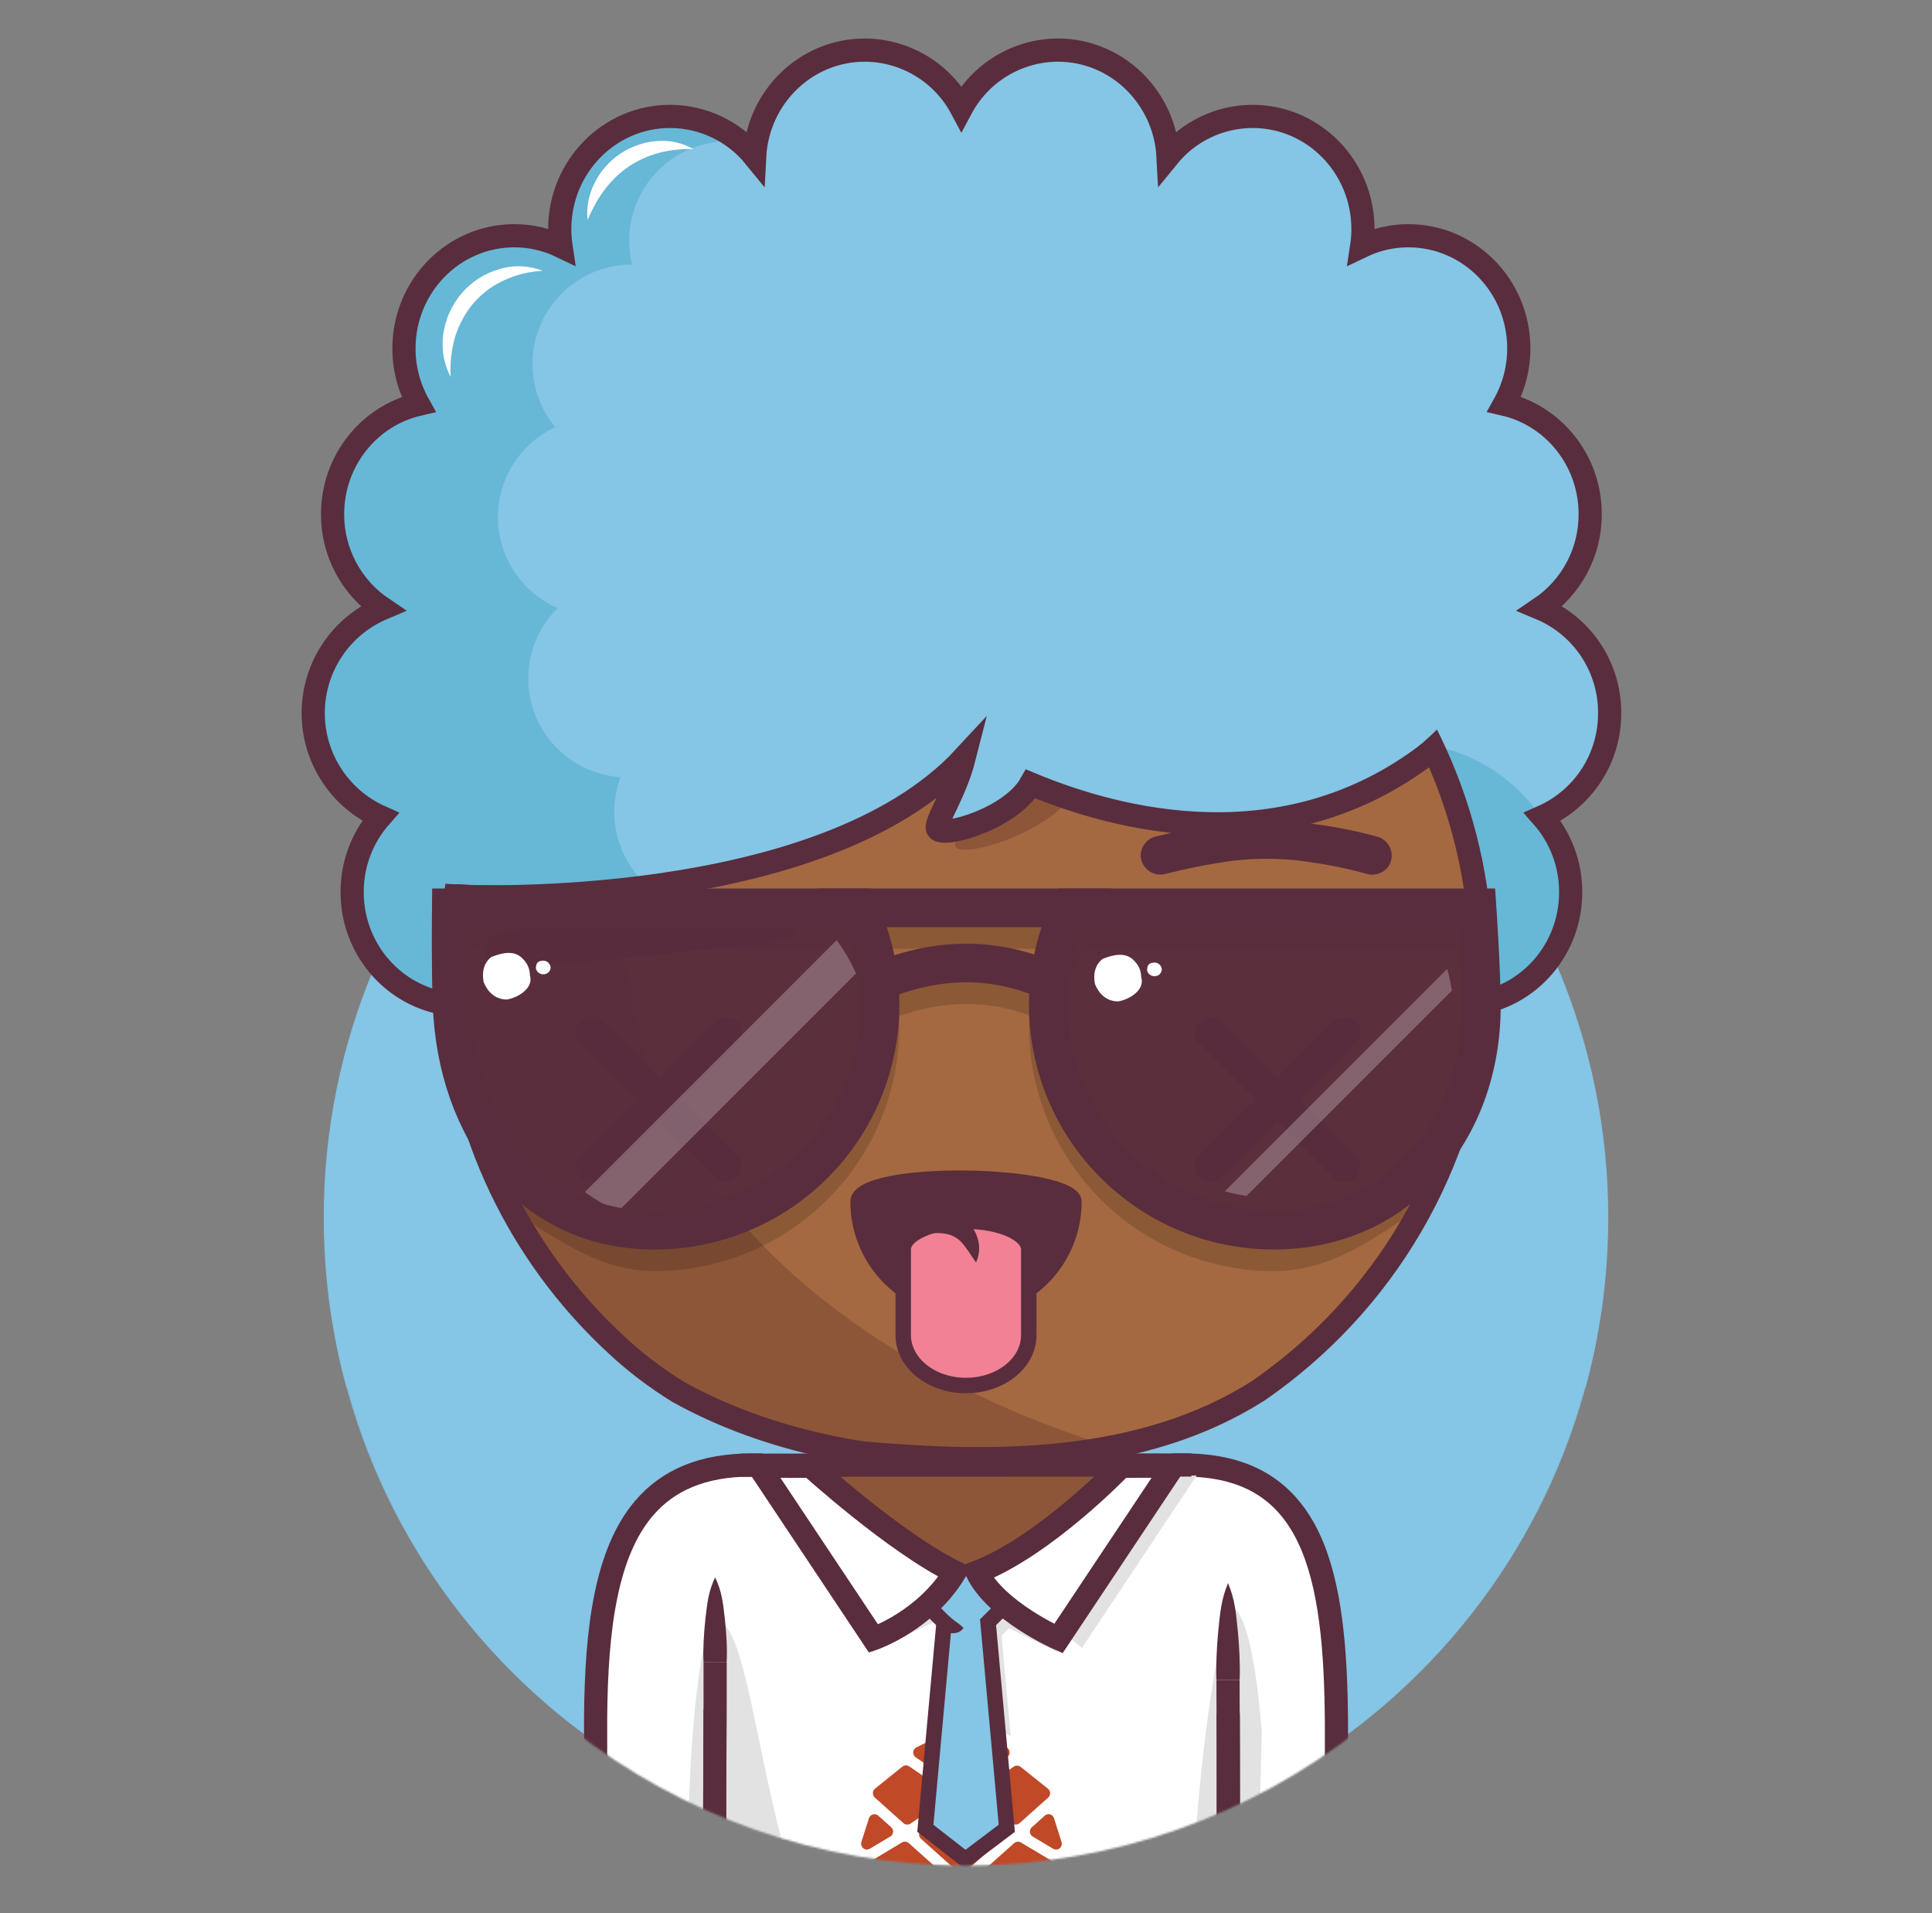 <svg width="1000" height="990" viewBox="0 0 1000 990" fill="none" xmlns="http://www.w3.org/2000/svg">
<rect x="0" y="0" width="1000" height="990" fill="#808080" stroke="none"/>
<mask id="mask0_22_516" style="mask-type:luminance" maskUnits="userSpaceOnUse" x="0" y="0" width="1000" height="966">
<path d="M1000 0H0V718.31H179.2C217.58 860.69 346.65 965.41 500 965.41C653.35 965.41 782.42 860.69 820.8 718.31H1000V0Z" fill="white"/>
</mask>
<g mask="url(#mask0_22_516)">
<path d="M500.001 962.602C683.603 962.602 832.443 813.763 832.443 630.16C832.443 446.558 683.603 297.718 500.001 297.718C316.398 297.718 167.559 446.558 167.559 630.16C167.559 813.763 316.398 962.602 500.001 962.602Z" fill="#85C5E5"/>
<path d="M833.149 369C833.21 357.432 829.83 346.106 823.44 336.463C817.049 326.819 807.936 319.293 797.259 314.84C805.239 309.459 811.77 302.194 816.274 293.687C820.777 285.181 823.115 275.695 823.079 266.07C823.079 238.3 804.079 215.07 778.609 209.19C783.544 200.358 786.129 190.407 786.119 180.29C786.119 148.1 760.549 122 728.999 122C720.623 121.994 712.352 123.87 704.799 127.49C705.25 124.538 705.474 121.556 705.469 118.57C705.469 86.36 679.899 60.24 648.349 60.24C639.964 60.252 631.687 62.129 624.118 65.737C616.549 69.346 609.878 74.593 604.589 81.1C602.979 50.36 578.059 25.93 547.589 25.93C537.318 25.964 527.248 28.777 518.447 34.071C509.646 39.365 502.442 46.943 497.599 56C492.753 46.944 485.547 39.367 476.744 34.073C467.942 28.779 457.871 25.965 447.599 25.93C417.099 25.93 392.179 50.36 390.599 81.1C385.307 74.594 378.635 69.347 371.064 65.739C363.494 62.131 355.215 60.253 346.829 60.24C315.299 60.24 289.719 86.35 289.719 118.57C289.716 121.556 289.936 124.538 290.379 127.49C282.836 123.87 274.576 121.994 266.209 122C234.669 122 209.089 148.12 209.089 180.33C209.073 190.448 211.659 200.4 216.599 209.23C191.149 215.11 172.139 238.34 172.139 266.11C172.111 275.735 174.456 285.219 178.967 293.722C183.477 302.225 190.014 309.485 197.999 314.86C187.455 319.326 178.443 326.772 172.069 336.285C165.696 345.798 162.236 356.965 162.117 368.415C161.997 379.865 165.221 391.102 171.394 400.746C177.567 410.391 186.421 418.024 196.869 422.71C187.409 433.494 182.216 447.365 182.269 461.71C182.269 490.22 202.319 513.96 228.809 519.04C217.299 529.35 774.169 529.97 762.989 519.59C791.189 516.02 812.989 491.48 812.989 461.72C813.034 447.374 807.838 433.506 798.379 422.72C808.774 418.121 817.6 410.589 823.777 401.046C829.953 391.504 833.21 380.367 833.149 369ZM270.809 513.54C269.879 513.02 268.919 512.54 267.959 512.13C268.929 511.56 270.809 513.54 270.809 513.54Z" fill="#85C5E5"/>
<path d="M469.999 505.43C462.758 512.042 453.765 516.426 444.096 518.058C434.427 519.69 424.493 518.5 415.483 514.63C406.473 510.76 398.77 504.375 393.296 496.24C387.822 488.105 384.81 478.564 384.619 468.76C375.479 471.688 365.698 471.982 356.398 469.609C347.098 467.236 338.655 462.292 332.034 455.343C325.414 448.394 320.884 439.721 318.965 430.317C317.045 420.913 317.812 411.158 321.179 402.17C311.343 401.511 301.907 398.025 294.005 392.131C286.102 386.238 280.07 378.187 276.634 368.948C273.197 359.708 272.501 349.673 274.631 340.048C276.761 330.423 281.625 321.617 288.639 314.69C279.561 310.759 271.813 304.287 266.328 296.055C260.842 287.822 257.853 278.18 257.72 268.288C257.587 258.396 260.315 248.677 265.577 240.3C270.839 231.922 278.41 225.245 287.379 221.07C281.164 213.552 277.216 204.42 275.996 194.742C274.776 185.064 276.334 175.239 280.488 166.413C284.642 157.587 291.221 150.125 299.456 144.897C307.692 139.67 317.244 136.893 326.999 136.89H327.159C325.288 129.302 325.167 121.388 326.805 113.746C328.443 106.104 331.797 98.935 336.614 92.78C341.431 86.625 347.584 81.646 354.608 78.219C361.632 74.793 369.344 73.008 377.159 73C379.05 73.002 380.939 73.106 382.819 73.31C372.725 64.861 359.983 60.227 346.819 60.22C315.279 60.22 289.709 86.33 289.709 118.55C289.706 121.536 289.926 124.518 290.369 127.47C282.828 123.858 274.571 121.989 266.209 122C234.669 122 209.089 148.12 209.089 180.33C209.073 190.448 211.659 200.4 216.599 209.23C191.149 215.11 172.139 238.34 172.139 266.11C172.111 275.735 174.456 285.219 178.967 293.722C183.477 302.225 190.014 309.485 197.999 314.86C187.455 319.326 178.443 326.772 172.069 336.285C165.696 345.798 162.236 356.965 162.117 368.415C161.997 379.865 165.221 391.102 171.394 400.746C177.567 410.391 186.421 418.024 196.869 422.71C187.409 433.494 182.216 447.365 182.269 461.71C182.269 490.22 202.319 513.96 228.809 519.04C223.199 524.04 352.619 526.79 485.469 527.04C478.498 521.326 473.161 513.871 469.999 505.43Z" fill="#67B7D6"/>
<path d="M741.199 386L706.199 464.16L745.669 522.77C757.909 521.86 764.279 520.77 762.979 519.6C791.179 516.03 812.979 491.49 812.979 461.73C812.972 458.48 812.705 455.237 812.179 452.03C792.179 391.39 741.199 386 741.199 386Z" fill="#67B7D6"/>
<path d="M833.149 369C833.21 357.432 829.83 346.106 823.44 336.463C817.049 326.819 807.936 319.293 797.259 314.84C805.239 309.459 811.77 302.194 816.274 293.687C820.777 285.181 823.115 275.695 823.079 266.07C823.079 238.3 804.079 215.07 778.609 209.19C783.544 200.358 786.129 190.407 786.119 180.29C786.119 148.1 760.549 122 728.999 122C720.623 121.994 712.352 123.87 704.799 127.49C705.25 124.538 705.474 121.556 705.469 118.57C705.469 86.36 679.899 60.24 648.349 60.24C639.964 60.252 631.687 62.129 624.118 65.737C616.549 69.346 609.878 74.593 604.589 81.1C602.979 50.36 578.059 25.93 547.589 25.93C537.318 25.964 527.248 28.777 518.447 34.071C509.646 39.365 502.442 46.943 497.599 56C492.753 46.944 485.547 39.367 476.744 34.073C467.942 28.779 457.871 25.965 447.599 25.93C417.099 25.93 392.179 50.36 390.599 81.1C385.307 74.594 378.635 69.347 371.064 65.739C363.494 62.131 355.215 60.253 346.829 60.24C315.299 60.24 289.719 86.35 289.719 118.57C289.716 121.556 289.936 124.538 290.379 127.49C282.836 123.87 274.576 121.994 266.209 122C234.669 122 209.089 148.12 209.089 180.33C209.073 190.448 211.659 200.4 216.599 209.23C191.149 215.11 172.139 238.34 172.139 266.11C172.111 275.735 174.456 285.219 178.967 293.722C183.477 302.225 190.014 309.485 197.999 314.86C187.455 319.326 178.443 326.772 172.069 336.285C165.696 345.798 162.236 356.965 162.117 368.415C161.997 379.865 165.221 391.102 171.394 400.746C177.567 410.391 186.421 418.024 196.869 422.71C187.409 433.494 182.216 447.365 182.269 461.71C182.269 490.22 202.319 513.96 228.809 519.04C217.299 529.35 774.169 529.97 762.989 519.59C791.189 516.02 812.989 491.48 812.989 461.72C813.034 447.374 807.838 433.506 798.379 422.72C808.774 418.121 817.6 410.589 823.777 401.046C829.953 391.504 833.21 380.367 833.149 369Z" stroke="#592D3D" stroke-width="12" stroke-miterlimit="10"/>
<path d="M610 758.72C700.76 758.72 682 872.96 682.87 1000H610V758.72Z" fill="#A56941"/>
<path d="M632.74 831.87L610 870L621.38 1000H653.14C653.91 819.73 632.74 831.87 632.74 831.87Z" fill="#8D5638"/>
<path d="M233.25 500C233.25 352.68 352.68 233.25 500 233.25C647.32 233.25 766.75 352.68 766.75 500C766.788 539.694 757.949 578.895 740.88 614.731C723.811 650.568 698.945 682.135 668.1 707.12C662.627 711.573 656.98 715.803 651.16 719.81C591 758 515 758 446.39 751.89C439.73 750.89 433.09 749.63 426.5 748.18C400.17 742.38 374.68 733.43 351.13 720.38C345.31 716.793 339.667 712.92 334.2 708.76C328.706 704.576 323.432 700.11 318.4 695.38C313.64 690.96 309.044 686.367 304.61 681.6C258.667 632.299 233.161 567.39 233.25 500Z" fill="#A56941"/>
<path d="M269.608 634.48C270.308 635.68 270.998 636.88 271.718 638.06C272.148 638.78 272.598 639.48 273.048 640.2C273.708 641.27 274.368 642.34 275.048 643.39C275.528 644.15 276.048 644.89 276.508 645.63C277.168 646.63 277.828 647.63 278.508 648.63C279.018 649.39 279.508 650.15 280.068 650.91C280.728 651.91 281.388 652.83 282.068 653.79C282.608 654.56 283.168 655.32 283.718 656.09C284.268 656.86 285.058 657.94 285.718 658.86C286.378 659.78 286.868 660.39 287.448 661.15C288.028 661.91 288.818 662.95 289.518 663.85C290.218 664.75 290.708 665.36 291.308 666.11C291.908 666.86 292.718 667.87 293.428 668.74C294.138 669.61 294.658 670.23 295.278 670.97C295.898 671.71 296.718 672.69 297.448 673.54C298.178 674.39 298.718 675.01 299.358 675.74L301.578 678.24C302.228 678.97 302.888 679.68 303.578 680.4C304.438 681.34 305.308 682.27 306.178 683.19L307.388 684.47C308.678 685.81 309.978 687.15 311.298 688.47L311.558 688.74C312.848 690.02 314.158 691.29 315.468 692.55L317.048 694.05C317.998 694.94 318.948 695.83 319.908 696.71L321.068 697.77C322.068 698.71 323.158 699.63 324.208 700.55C327.474 703.397 330.808 706.127 334.208 708.74C339.668 712.9 345.311 716.773 351.138 720.36C374.688 733.36 400.138 742.36 426.508 748.16C433.098 749.61 439.738 750.86 446.398 751.87C488.498 755.62 533.398 757.05 575.678 748.79C508.448 729 185.588 612.74 388.798 257.48C386.078 258.73 383.398 260.02 380.738 261.36L380.148 261.65C378.928 262.26 377.708 262.89 376.498 263.53L375.498 264.06C371.738 266.06 368.018 268.13 364.368 270.29L363.468 270.82C362.308 271.51 361.158 272.21 360.008 272.92L359.138 273.46C355.564 275.693 352.048 278.003 348.588 280.39L347.508 281.14C346.418 281.9 345.348 282.66 344.278 283.43L343.618 283.9C341.438 285.493 339.284 287.107 337.158 288.74L336.538 289.22C335.538 290 334.538 290.8 333.538 291.61L332.368 292.55C331.368 293.36 330.368 294.17 329.368 295C327.258 296.75 325.178 298.55 323.128 300.37L321.988 301.37L319.298 303.82L317.998 305C315.144 307.667 312.354 310.39 309.628 313.17L308.248 314.58C307.458 315.4 306.668 316.22 305.888 317.05C305.428 317.54 304.968 318.05 304.518 318.53C303.144 319.997 301.791 321.483 300.458 322.99C300.008 323.5 299.548 323.99 299.098 324.53C298.388 325.34 297.688 326.16 296.988 326.98L295.478 328.77C294.798 329.58 294.118 330.39 293.478 331.21C292.938 331.87 292.398 332.54 291.868 333.21C290.798 334.54 289.748 335.87 288.708 337.21C288.168 337.91 287.628 338.61 287.098 339.32C286.568 340.03 285.898 340.91 285.308 341.72C284.718 342.53 284.238 343.17 283.718 343.9C283.198 344.63 282.588 345.45 282.038 346.23C281.091 347.563 280.158 348.913 279.238 350.28C278.738 351.01 278.238 351.76 277.748 352.5C277.258 353.24 276.648 354.16 276.108 355L274.618 357.31L272.938 360.02C272.508 360.71 272.078 361.4 271.658 362.09C270.768 363.55 269.908 365.02 269.048 366.49L267.828 368.65C267.288 369.6 266.748 370.56 266.218 371.52C265.818 372.25 265.418 372.98 265.028 373.71C264.388 374.9 263.758 376.1 263.128 377.3L261.928 379.64C261.288 380.92 260.648 382.19 260.018 383.48C259.688 384.17 259.348 384.87 259.018 385.57C258.498 386.66 258.018 387.76 257.488 388.86C257.178 389.52 256.878 390.18 256.578 390.86C255.838 392.507 255.114 394.173 254.408 395.86C254.188 396.38 253.978 396.91 253.758 397.43C253.228 398.7 252.708 399.97 252.198 401.25C251.928 401.92 251.668 402.59 251.408 403.25C250.908 404.51 250.408 405.78 249.958 407.05C249.748 407.6 249.538 408.15 249.338 408.7C248.711 410.453 248.094 412.207 247.488 413.96L246.928 415.66C246.488 416.993 246.058 418.327 245.638 419.66L245.038 421.57C244.568 423.11 244.108 424.65 243.668 426.2C243.568 426.53 243.468 426.86 243.378 427.2C242.858 429.04 242.358 430.887 241.878 432.74C241.718 433.33 241.578 433.93 241.428 434.52C241.078 435.91 240.738 437.3 240.428 438.7L240.008 440.45C239.578 442.35 239.158 444.25 238.768 446.16L238.618 446.93C238.278 448.63 237.944 450.33 237.618 452.03C237.508 452.64 237.408 453.24 237.298 453.85C237.038 455.34 236.788 456.85 236.558 458.35C236.478 458.86 236.388 459.35 236.318 459.87C236.018 461.82 235.748 463.78 235.488 465.75L235.338 467.05C235.138 468.64 234.958 470.24 234.788 471.84C234.728 472.44 234.658 473.04 234.598 473.65C234.438 475.33 234.288 477.02 234.148 478.71C234.148 479.06 234.088 479.4 234.068 479.71C233.921 481.71 233.791 483.727 233.678 485.76C233.678 486.29 233.678 486.83 233.608 487.36C233.541 488.933 233.481 490.503 233.428 492.07C233.428 492.66 233.428 493.25 233.428 493.84C233.428 495.89 233.348 497.95 233.348 500.01C233.348 500.01 233.348 500.08 233.348 500.11C233.348 502.33 233.348 504.53 233.428 506.73C233.428 507.49 233.488 508.25 233.508 509.01C233.558 510.48 233.608 511.95 233.678 513.42C233.678 514.31 233.788 515.19 233.838 516.08C233.918 517.41 233.988 518.74 234.088 520.08C234.158 521.08 234.248 521.97 234.328 522.91C234.438 524.17 234.538 525.43 234.668 526.68C234.758 527.68 234.878 528.62 234.978 529.59C235.118 530.8 235.248 532.02 235.398 533.23C235.518 534.23 235.658 535.23 235.788 536.18C235.948 537.36 236.108 538.55 236.288 539.73C236.438 540.73 236.598 541.73 236.758 542.73C236.938 543.89 237.128 545.06 237.328 546.22C237.508 547.22 237.688 548.22 237.878 549.22C238.088 550.37 238.308 551.52 238.528 552.66C238.748 553.8 238.938 554.66 239.148 555.66C239.388 556.8 239.628 557.93 239.888 559.06C240.148 560.19 240.328 561.06 240.568 561.99C240.828 563.12 241.108 564.24 241.388 565.35C241.668 566.46 241.878 567.3 242.128 568.26C242.428 569.38 242.728 570.49 243.038 571.6C243.298 572.6 243.568 573.52 243.848 574.47C244.168 575.58 244.498 576.68 244.848 577.78C245.198 578.88 245.428 579.67 245.728 580.62C246.028 581.57 246.428 582.81 246.788 583.9C247.148 584.99 247.408 585.77 247.728 586.7C248.108 587.79 248.488 588.88 248.878 589.97C249.208 590.88 249.528 591.8 249.878 592.71L251.118 595.98C251.468 596.87 251.808 597.77 252.118 598.66C252.558 599.75 253.008 600.85 253.458 601.94C253.818 602.8 254.168 603.67 254.538 604.53C255.008 605.65 255.538 606.75 255.988 607.86C256.358 608.68 256.718 609.51 257.088 610.33C257.608 611.49 258.158 612.63 258.688 613.77L259.768 616.07C260.378 617.33 261.008 618.57 261.638 619.82C261.958 620.45 262.258 621.09 262.588 621.72C264.508 625.46 266.508 629.15 268.588 632.79C268.878 633.26 269.248 633.87 269.608 634.48Z" fill="#8D5638"/>
<path d="M233.25 500C233.25 352.68 352.68 233.25 500 233.25C647.32 233.25 766.75 352.68 766.75 500C766.788 539.694 757.949 578.895 740.88 614.731C723.811 650.568 698.945 682.135 668.1 707.12C662.627 711.573 656.98 715.803 651.16 719.81C591 758 515 758 446.39 751.89C439.73 750.89 433.09 749.63 426.5 748.18C400.17 742.38 374.68 733.43 351.13 720.38C345.31 716.793 339.667 712.92 334.2 708.76C328.706 704.576 323.432 700.11 318.4 695.38C313.64 690.96 309.044 686.367 304.61 681.6C258.667 632.299 233.161 567.39 233.25 500Z" stroke="#592D3D" stroke-width="12" stroke-miterlimit="10"/>
<path d="M386.118 758.72C295.348 758.72 314.118 872.96 313.248 1000H386.118V758.72Z" fill="#A56941"/>
<path d="M367.228 831.87L389.998 870L378.608 1000H346.878C346.068 819.73 367.228 831.87 367.228 831.87Z" fill="#8D5638"/>
<path d="M619.468 1070H380.528C377.007 1070 373.632 1068.6 371.144 1066.11C368.656 1063.62 367.258 1060.24 367.258 1056.72V772C367.258 768.48 368.656 765.104 371.144 762.613C373.632 760.123 377.007 758.723 380.528 758.72H613.758C626.848 758.72 632.758 766.38 632.758 778.6V1056.68C632.763 1058.43 632.423 1060.16 631.757 1061.78C631.092 1063.39 630.114 1064.86 628.879 1066.1C627.644 1067.34 626.177 1068.32 624.562 1068.99C622.947 1069.66 621.216 1070 619.468 1070Z" fill="#A56941"/>
<path d="M629.048 766.62C628.051 765.394 627.208 764.051 626.538 762.62C624.137 760.739 621.28 759.527 618.258 759.11C616.769 758.88 615.264 758.766 613.758 758.77H380.528C377.016 758.773 373.648 760.166 371.162 762.646C368.675 765.125 367.271 768.488 367.258 772C396.258 782.42 450.548 788.24 499.998 788.24C563.058 788.24 604.378 778.89 629.048 766.62Z" fill="#8D5638"/>
<path d="M610 758.72C700.76 758.72 682 872.96 682.87 1000H632.74" stroke="#592D3D" stroke-width="12" stroke-miterlimit="10" stroke-linecap="square"/>
<path d="M386.118 758.72C295.348 758.72 314.118 872.96 313.248 1000H363.318" stroke="#592D3D" stroke-width="12" stroke-miterlimit="10" stroke-linecap="square"/>
<path d="M380.527 758.82L613.757 758.72" stroke="#592D3D" stroke-width="12" stroke-miterlimit="10"/>
<path d="M380.528 1070H497.148C387.998 1070 396.238 838.82 367.258 838.82V1056.68C367.253 1058.43 367.592 1060.16 368.256 1061.77C368.921 1063.39 369.897 1064.86 371.13 1066.09C372.362 1067.33 373.827 1068.31 375.44 1068.98C377.052 1069.65 378.781 1070 380.528 1070Z" fill="#8D5638"/>
<path d="M361.259 860.85C361.069 857.18 361.149 853.51 361.309 849.85C361.469 846.19 361.779 842.5 362.169 838.85C362.369 837.01 362.569 835.18 362.819 833.34C363.069 831.5 363.309 829.67 363.669 827.83C364.378 824.022 365.585 820.324 367.259 816.83C368.933 820.324 370.14 824.022 370.849 827.83C371.209 829.67 371.469 831.5 371.699 833.34C371.929 835.18 372.149 837.01 372.349 838.85C372.729 842.52 373.029 846.19 373.199 849.85C373.369 853.51 373.449 857.19 373.259 860.85H361.259Z" fill="#592D3D"/>
<path d="M632.738 870V878C632.998 912 632.998 947 632.738 980.75C632.738 983.62 632.738 986.47 632.738 989.28V1056.69C632.742 1058.44 632.402 1060.17 631.737 1061.78C631.072 1063.39 630.095 1064.86 628.862 1066.1C627.63 1067.33 626.166 1068.31 624.554 1068.98C622.942 1069.65 621.213 1070 619.468 1070H380.528C377.007 1070 373.632 1068.6 371.144 1066.11C368.656 1063.62 367.258 1060.24 367.258 1056.72V998.52C367.258 996.01 367.258 993.45 367.258 990.87C367.008 956 367.008 921 367.258 885.57V860.85" stroke="#592D3D" stroke-width="12" stroke-miterlimit="10"/>
<path d="M626.74 870C626.55 865.83 626.64 861.65 626.8 857.47C626.96 853.29 627.27 849.12 627.65 844.94C627.85 842.85 628.06 840.76 628.3 838.67C628.54 836.58 628.79 834.5 629.15 832.41C629.847 828.106 631.052 823.9 632.74 819.88C634.428 823.9 635.633 828.106 636.33 832.41C636.69 834.5 636.95 836.59 637.18 838.67C637.41 840.75 637.63 842.85 637.83 844.94C638.21 849.12 638.52 853.29 638.68 857.47C638.84 861.65 638.93 865.83 638.74 870H626.74Z" fill="#592D3D"/>
<path d="M570.68 842.45C570.9 833 582.9 829 588.9 835C589.875 835.995 590.644 837.173 591.164 838.466C591.684 839.759 591.944 841.141 591.93 842.535C591.915 843.928 591.627 845.305 591.08 846.587C590.534 847.868 589.74 849.03 588.745 850.005C587.749 850.98 586.572 851.75 585.279 852.269C583.986 852.789 582.603 853.05 581.21 853.035C579.817 853.021 578.44 852.732 577.158 852.186C575.876 851.639 574.715 850.845 573.74 849.85C572.766 848.88 571.994 847.727 571.469 846.456C570.944 845.186 570.675 843.825 570.68 842.45Z" fill="#592D3D"/>
<path d="M408.109 842.15C407.899 834 416.899 830 422.899 833C430.899 836 430.899 847 422.899 852C418.899 854 414.899 852 411.149 849.52C410.182 848.552 409.416 847.403 408.894 846.138C408.372 844.874 408.106 843.518 408.109 842.15Z" fill="#592D3D"/>
<path d="M500 831.77C500.715 833.655 501.218 835.614 501.5 837.61C501.797 839.543 501.961 841.494 501.99 843.45L502.29 855.14C502.38 859.03 502.5 862.93 502.54 866.83L502.71 878.5C502.94 894.07 502.93 909.66 502.99 925.24C503.05 940.82 503.17 956.4 502.99 971.98C502.9 979.77 502.69 987.56 502.46 995.35C502.36 999.24 502.17 1003.14 501.79 1007.03C501.45 1010.96 500.859 1014.87 500.02 1018.72C499.181 1014.87 498.59 1010.96 498.25 1007.03C497.87 1003.14 497.68 999.24 497.58 995.35C497.35 987.56 497.14 979.77 497.05 971.98C496.85 956.4 497.05 940.82 497.05 925.24C497.05 909.66 497.05 894.09 497.23 878.51L497.4 866.81L497.73 855.13L498.06 843.45C498.097 841.494 498.264 839.543 498.56 837.61C498.822 835.616 499.305 833.657 500 831.77Z" fill="#8D5638"/>
<path d="M425.219 883C426.702 882.295 428.272 881.791 429.889 881.5C431.433 881.21 432.998 881.043 434.569 881L443.919 880.67L462.619 880.26C475.079 880.07 487.529 880.02 499.999 879.99C512.469 879.96 524.929 879.83 537.389 879.99C543.619 880.08 549.849 880.29 556.089 880.52C559.199 880.63 562.319 880.82 565.429 881.19C568.587 881.541 571.713 882.136 574.779 882.97C571.715 883.81 568.588 884.402 565.429 884.74C562.319 885.12 559.199 885.31 556.089 885.41C549.849 885.64 543.619 885.84 537.389 885.93C524.929 886.12 512.469 885.93 499.999 885.93C487.529 885.93 475.069 885.93 462.599 885.78C456.369 885.72 450.139 885.52 443.919 885.28L434.569 884.94C433.001 884.898 431.44 884.731 429.899 884.44C428.282 884.17 426.708 883.686 425.219 883Z" fill="#8D5638"/>
<path d="M442.41 914.38C443.591 913.817 444.853 913.442 446.15 913.27C447.349 913.101 448.561 913.051 449.77 913.12C452.16 913.22 454.55 913.28 456.94 913.33C461.72 913.44 466.5 913.48 471.28 913.5C480.91 913.5 490.37 913.58 500.04 913.29C509.71 913 519.3 912.86 528.92 912.9C533.73 912.9 538.54 913.03 543.34 913.14C545.757 913.173 548.17 913.33 550.57 913.61C553.037 913.883 555.472 914.395 557.84 915.14C555.528 916.048 553.129 916.719 550.68 917.14C548.296 917.57 545.888 917.857 543.47 918C538.65 918.35 533.83 918.65 529.02 918.82C519.38 919.18 509.75 919.14 500.14 919.27C495.33 919.27 490.53 919.49 485.66 919.37C480.79 919.25 475.97 919.24 471.14 919.06C466.31 918.88 461.46 918.48 456.64 917.98C454.22 917.71 451.82 917.41 449.41 917.08C448.193 916.931 446.996 916.65 445.84 916.24C444.599 915.82 443.439 915.191 442.41 914.38Z" fill="#8D5638"/>
<path d="M438.93 949.87C440.116 949.172 441.405 948.666 442.75 948.37C444.003 948.079 445.283 947.915 446.57 947.88L454.2 947.56C459.29 947.38 464.39 947.23 469.48 947.15C479.66 947 489.84 947 500 947C510.16 947 520.36 946.83 530.54 947C535.63 947.09 540.72 947.3 545.81 947.53C548.363 947.616 550.91 947.837 553.44 948.19C556.045 948.548 558.61 949.154 561.1 950C558.618 950.831 556.063 951.424 553.47 951.77C550.937 952.132 548.387 952.356 545.83 952.44C540.74 952.67 535.65 952.88 530.56 952.97C520.38 953.17 510.19 953.03 500.01 952.97C489.83 952.91 479.65 952.91 469.47 952.72C464.38 952.62 459.28 952.44 454.19 952.23L446.56 951.86C445.273 951.821 443.993 951.654 442.74 951.36C441.398 951.07 440.112 950.567 438.93 949.87Z" fill="#8D5638"/>
<path d="M547.85 847.98L505.72 813.61L580.35 758.82H419.65L494.28 813.61L452.15 847.98L414.52 791.48V869.96H588.78V786.52L547.85 847.98Z" fill="#8D5638"/>
<path d="M616.658 758.16L573.928 758.26C573.707 762.777 573.23 767.278 572.498 771.74C572.028 773.882 571.447 775.998 570.758 778.08C568.418 784.57 553.498 790.08 549.268 794.81C547.867 796.384 546.364 797.863 544.768 799.24C519.598 817.44 479.598 818.44 455.288 798.66C452.667 796.371 450.284 793.821 448.178 791.05C443.948 785.49 431.778 779.46 430.078 772.11C429.596 769.935 429.236 767.735 428.998 765.52C428.757 763.262 428.637 760.992 428.638 758.72L383.428 758.16C379.908 758.16 376.532 759.558 374.042 762.046C371.551 764.535 370.151 767.91 370.148 771.43V1056.12C370.151 1059.64 371.551 1063.02 374.042 1065.5C376.532 1067.99 379.908 1069.39 383.428 1069.39H622.358C625.878 1069.39 629.253 1067.99 631.742 1065.5C634.23 1063.01 635.628 1059.64 635.628 1056.12V778C635.628 765.82 629.748 758.16 616.658 758.16Z" fill="white"/>
<path d="M612.84 758.16C676.38 758.16 701.36 801.55 691.74 1030.16C673 1036.86 635.83 1034.75 635.83 1034.75L612.84 758.16Z" fill="white"/>
<path d="M451.059 855.4L499.509 831.31L548.089 855.4L511.029 812.38L467.139 813.21L451.059 855.4Z" fill="#E2E2E2"/>
<path d="M635.629 831.31C635.629 831.31 612.839 915.85 616.319 1065.31L649.529 1034.31L653.109 896.73C647.489 824.5 635.629 831.31 635.629 831.31Z" fill="#E2E2E2"/>
<path d="M388.998 758.16C327.218 758.16 300.118 814.61 308.248 1003.64C330.668 1013.55 364.438 1009.22 364.438 1009.22L388.998 758.16Z" fill="white"/>
<path d="M306.938 957.49C307.111 971.13 307.514 985.623 308.147 1000.97C323.417 1001.7 351.838 1001.85 365.258 1000.97L369.438 958.16C358.667 956.9 323.657 956.49 306.938 957.49Z" fill="#E2E2E2"/>
<path d="M370.12 831.31L369.62 1009L356.27 1009.9C353.3 860.85 370.12 831.31 370.12 831.31Z" fill="#E2E2E2"/>
<path d="M612.84 758.16C680.26 758.16 691.29 814.44 691.74 891.94V1030.16C691.74 1030.16 641.74 1035.69 635.83 1034.75L635.73 892.64" stroke="#592D3D" stroke-width="12" stroke-miterlimit="10" stroke-linecap="square"/>
<path d="M388.999 758.16C363.269 758.16 345.479 766.28 333.289 780.6C313.839 803.47 308.659 842.14 308.289 888.87V1012.64C320.349 1015.96 369.649 1009 369.649 1009L370.139 890.4" stroke="#592D3D" stroke-width="12" stroke-miterlimit="10" stroke-linecap="square"/>
<path d="M372.598 1011.24C370.768 1013.85 298.828 1013.16 297.928 1011.24C297.028 1009.32 295.738 973.74 297.928 970.24C299.728 967.36 370.038 967.97 372.598 970.24C375.158 972.51 374.428 1008.63 372.598 1011.24Z" fill="white" stroke="#592D3D" stroke-width="12" stroke-miterlimit="10" stroke-linecap="square"/>
<path d="M383.429 1069.39H499.999C390.809 1069.39 399.089 838.25 370.109 838.25V1056.12C370.111 1057.87 370.456 1059.6 371.127 1061.21C371.797 1062.82 372.779 1064.29 374.017 1065.52C375.254 1066.75 376.722 1067.73 378.337 1068.39C379.953 1069.06 381.683 1069.4 383.429 1069.39Z" fill="#E2E2E2"/>
<path d="M364.149 860.29C363.959 856.62 364.039 852.94 364.209 849.29C364.379 845.64 364.679 841.95 365.059 838.29C365.259 836.46 365.469 834.62 365.709 832.78C365.949 830.94 366.199 829.11 366.559 827.28C367.267 823.472 368.474 819.773 370.149 816.28C371.824 819.773 373.031 823.472 373.739 827.28C374.099 829.11 374.359 830.95 374.589 832.78C374.819 834.61 375.039 836.46 375.239 838.29C375.626 841.97 375.912 845.637 376.099 849.29C376.259 852.96 376.339 856.64 376.099 860.29H364.149Z" fill="#592D3D"/>
<path d="M635.628 869.4V877.4C635.888 911.4 635.888 946.4 635.628 980.16C635.628 983.03 635.628 985.88 635.628 988.69V1056.1C635.628 1059.62 634.23 1062.99 631.741 1065.48C629.253 1067.97 625.878 1069.37 622.358 1069.37H383.428C379.908 1069.37 376.531 1067.97 374.041 1065.48C371.551 1063 370.151 1059.62 370.148 1056.1V990.3C369.888 955.44 369.888 920.44 370.148 885V860.29" stroke="#592D3D" stroke-width="12" stroke-miterlimit="10"/>
<path d="M697.418 970.24C699.638 972.5 699.008 1008.63 697.418 1011.24C695.828 1013.85 633.418 1013.16 632.648 1011.24C631.878 1009.32 630.748 973.74 632.648 970.24C632.918 969.74 634.928 969.35 638.098 969.06" fill="white"/>
<path d="M697.418 970.24C699.638 972.5 699.008 1008.63 697.418 1011.24C695.828 1013.85 633.418 1013.16 632.648 1011.24C631.878 1009.32 630.748 973.74 632.648 970.24C632.918 969.74 634.928 969.35 638.098 969.06" stroke="#592D3D" stroke-width="12" stroke-miterlimit="10" stroke-linecap="square"/>
<path d="M678.918 968.3C679.5 967.543 680.128 966.822 680.798 966.14C681.343 965.595 681.939 965.102 682.578 964.67C683.153 964.288 683.759 963.954 684.388 963.67C684.998 963.38 685.608 963.13 686.218 962.88C687.447 962.383 688.714 961.989 690.008 961.7C690.667 961.554 691.335 961.451 692.008 961.39C692.368 961.39 692.738 961.39 693.178 961.39C693.428 961.39 693.638 961.39 693.998 961.39C694.118 961.39 694.438 961.39 694.708 961.46H695.058L695.548 961.57L695.798 961.63L695.998 961.69L696.568 961.9C697.315 962.226 697.994 962.691 698.568 963.27L702.768 967.56L694.118 976.04L689.998 971.67C690.538 972.236 691.188 972.685 691.908 972.99C692.088 973.07 692.268 973.13 692.448 973.19H692.618L692.808 973.24C692.932 973.281 693.059 973.311 693.188 973.33H693.378C693.478 973.33 693.638 973.33 693.598 973.33C693.558 973.33 693.528 973.33 693.448 973.33H692.698C692.128 973.33 691.508 973.33 690.878 973.33C689.56 973.252 688.249 973.075 686.958 972.8C686.288 972.65 685.618 972.5 684.958 972.31C684.272 972.127 683.603 971.886 682.958 971.59C682.213 971.238 681.514 970.794 680.878 970.27C680.117 969.73 679.454 969.064 678.918 968.3Z" fill="#592D3D"/>
<path d="M592.51 763.64L517.84 818.45L559.98 852.83L619.4 763.59L592.51 763.64Z" fill="#E2E2E2"/>
<path d="M629.63 869.4C629.44 865.22 629.53 861.04 629.69 856.87C629.85 852.7 630.16 848.51 630.55 844.34C630.75 842.25 630.95 840.16 631.19 838.07C631.43 835.98 631.68 833.89 632.05 831.8C632.741 827.496 633.943 823.29 635.63 819.27C637.325 823.288 638.531 827.494 639.22 831.8C639.58 833.89 639.85 835.98 640.07 838.07C640.29 840.16 640.52 842.25 640.72 844.34C641.11 848.51 641.41 852.69 641.57 856.87C641.73 861.05 641.83 865.22 641.63 869.4H629.63Z" fill="#592D3D"/>
<path d="M383.43 758.26L616.66 758.16" stroke="#592D3D" stroke-width="12" stroke-miterlimit="10"/>
<path d="M529.389 835.55L507.039 813.21L484.699 835.55L495.679 846.53L485.959 953.16L506.699 969.33L528.119 953.16L518.409 846.53L529.389 835.55Z" fill="#E2E2E2"/>
<path d="M500.039 813.21V1069.39" stroke="#592D3D" stroke-width="6" stroke-miterlimit="10" stroke-linecap="square"/>
<path d="M500.039 813.21L522.389 828.55L500.039 850.9L477.699 828.55L500.039 813.21Z" fill="#85C5E5"/>
<path d="M419.619 758.8C419.619 758.8 462.889 798.14 494.279 813.61C478.999 838.82 452.149 848 452.149 848L392.719 758.77L419.619 758.8Z" fill="white" stroke="#592D3D" stroke-width="12" stroke-miterlimit="10"/>
<path d="M580.379 758.8C580.379 758.8 540.999 800 505.719 813.61C515.719 833.89 547.849 847.98 547.849 847.98L607.279 758.75L580.379 758.8Z" fill="white" stroke="#592D3D" stroke-width="12" stroke-miterlimit="10"/>
<path fill-rule="evenodd" clip-rule="evenodd" d="M490.592 889C485.892 891.37 475.972 896 470.592 899.65C465.212 903.3 465.892 906.75 463.542 909.12C461.192 911.49 454.142 917.4 449.442 920.95C444.742 924.5 445.912 933.95 444.742 937.51C443.572 941.07 441.212 949.34 440.032 952.89C438.852 956.44 442.382 961.17 444.742 965.89C447.102 970.61 452.962 983.63 455.312 988.37C457.662 993.11 464.722 990.73 470.592 995.46C476.971 1000.58 483.65 1005.33 490.592 1009.66C496.462 1013.21 498.822 1013.21 504.692 1009.66C511.635 1005.33 518.314 1000.59 524.692 995.46C530.572 990.73 537.622 993.1 539.982 988.37C542.342 983.64 548.202 970.62 550.552 965.89C552.902 961.16 556.432 956.42 555.262 952.89C554.092 949.36 551.732 941.06 550.552 937.51C549.372 933.96 550.552 924.51 545.852 920.95C540.946 917.258 536.24 913.309 531.752 909.12C527.752 905.35 529.402 903.2 524.692 899.65C519.982 896.1 509.412 891.37 504.692 889C502.523 887.838 500.102 887.23 497.642 887.23C495.182 887.23 492.76 887.838 490.592 889Z" fill="white"/>
<path fill-rule="evenodd" clip-rule="evenodd" d="M474.001 909.46L496.001 924.46C496.5 924.79 497.083 924.97 497.681 924.98C498.277 924.976 498.859 924.795 499.351 924.46L521.351 909.39C521.773 909.089 522.11 908.684 522.329 908.214C522.547 907.744 522.641 907.226 522.599 906.709C522.558 906.192 522.384 905.695 522.093 905.266C521.803 904.837 521.406 904.49 520.941 904.26L498.941 893.36C498.529 893.162 498.078 893.06 497.621 893.06C497.164 893.06 496.713 893.162 496.301 893.36L474.361 904.26C473.889 904.491 473.486 904.843 473.192 905.279C472.898 905.716 472.725 906.221 472.688 906.746C472.652 907.271 472.754 907.796 472.984 908.269C473.215 908.742 473.566 909.146 474.001 909.44V909.46ZM505.141 929.19C505.138 929.68 505.255 930.163 505.482 930.597C505.709 931.031 506.038 931.403 506.441 931.68L524.081 943.74C524.632 944.11 525.29 944.288 525.952 944.245C526.615 944.201 527.244 943.939 527.741 943.5L542.531 930.27C542.86 929.979 543.121 929.62 543.295 929.217C543.469 928.814 543.553 928.378 543.541 927.94C543.529 927.501 543.42 927.07 543.223 926.678C543.026 926.286 542.746 925.942 542.401 925.67L528.281 914.38C527.782 913.982 527.168 913.753 526.529 913.728C525.891 913.703 525.261 913.882 524.731 914.24L506.441 926.75C506.043 927.022 505.716 927.385 505.488 927.81C505.26 928.235 505.138 928.708 505.131 929.19H505.141ZM461.271 945.59C461.627 945.904 461.903 946.298 462.077 946.74C462.251 947.181 462.317 947.658 462.271 948.13C462.222 948.602 462.061 949.056 461.802 949.454C461.543 949.853 461.193 950.183 460.781 950.42L450.251 956.73C449.729 957.039 449.126 957.182 448.521 957.141C447.916 957.1 447.337 956.877 446.861 956.5C446.382 956.122 446.029 955.606 445.85 955.021C445.671 954.437 445.675 953.812 445.861 953.23L449.761 940.98C449.909 940.502 450.174 940.069 450.532 939.72C450.89 939.37 451.33 939.116 451.811 938.98C452.293 938.843 452.801 938.831 453.288 938.947C453.774 939.062 454.223 939.301 454.591 939.64L461.271 945.59ZM518.401 946.87L499.351 933.87C498.857 933.539 498.276 933.362 497.681 933.362C497.087 933.362 496.505 933.539 496.011 933.87L477.011 946.87C476.635 947.128 476.322 947.468 476.097 947.865C475.871 948.262 475.74 948.705 475.711 949.16C475.688 949.618 475.765 950.076 475.938 950.501C476.11 950.926 476.375 951.308 476.711 951.62L495.711 968.62C496.26 969.112 496.974 969.38 497.711 969.37C498.448 969.374 499.159 969.107 499.711 968.62L518.711 951.62C519.056 951.314 519.325 950.933 519.498 950.507C519.672 950.08 519.745 949.619 519.711 949.16C519.681 948.703 519.546 948.259 519.317 947.862C519.088 947.465 518.772 947.126 518.391 946.87H518.401ZM467.601 943.5L452.821 930.27C452.493 929.971 452.234 929.604 452.061 929.195C451.889 928.786 451.807 928.344 451.821 927.9C451.83 927.461 451.935 927.03 452.128 926.636C452.322 926.242 452.599 925.895 452.941 925.62L467.061 914.26C467.564 913.858 468.182 913.629 468.825 913.606C469.468 913.582 470.101 913.766 470.631 914.13L488.901 926.63C489.318 926.908 489.661 927.284 489.898 927.725C490.135 928.166 490.26 928.659 490.261 929.16C490.263 929.66 490.139 930.153 489.902 930.593C489.664 931.033 489.32 931.407 488.901 931.68L471.281 943.74C470.729 944.115 470.067 944.296 469.4 944.252C468.734 944.209 468.101 943.944 467.601 943.5ZM543.481 962.5L528.431 953.5C527.885 953.179 527.252 953.039 526.621 953.1C525.991 953.161 525.396 953.42 524.921 953.84L506.531 970.25C506.155 970.59 505.872 971.019 505.707 971.498C505.542 971.978 505.501 972.491 505.587 972.99C505.674 973.489 505.886 973.958 506.203 974.354C506.521 974.749 506.933 975.057 507.401 975.25L532.911 985.59C533.632 985.876 534.435 985.873 535.152 985.58C535.87 985.287 536.447 984.728 536.761 984.02L544.661 966.31C544.963 965.642 545.009 964.886 544.792 964.186C544.575 963.486 544.108 962.89 543.481 962.51V962.5ZM545.571 941L549.461 953.25C549.608 953.701 549.646 954.18 549.572 954.649C549.498 955.117 549.314 955.562 549.035 955.945C548.756 956.329 548.39 956.641 547.967 956.855C547.544 957.07 547.076 957.181 546.601 957.18C546.065 957.18 545.539 957.031 545.081 956.75L534.531 950.44C534.125 950.202 533.782 949.87 533.531 949.471C533.281 949.073 533.13 948.619 533.091 948.15C533.045 947.678 533.112 947.201 533.286 946.76C533.46 946.318 533.736 945.924 534.091 945.61L540.781 939.61C541.152 939.279 541.6 939.046 542.083 938.93C542.567 938.815 543.071 938.822 543.551 938.95C544.033 939.095 544.47 939.359 544.823 939.717C545.176 940.075 545.434 940.516 545.571 941ZM489.771 973C489.855 972.493 489.807 971.973 489.632 971.489C489.457 971.006 489.161 970.576 488.771 970.24L470.381 953.83C469.907 953.41 469.312 953.151 468.682 953.09C468.051 953.029 467.417 953.169 466.871 953.49L451.871 962.49C451.239 962.875 450.769 963.478 450.549 964.184C450.328 964.891 450.371 965.653 450.671 966.33L458.591 984.04C458.908 984.744 459.484 985.299 460.199 985.59C460.914 985.88 461.714 985.884 462.431 985.6L487.931 975.27C488.406 975.08 488.824 974.771 489.146 974.374C489.469 973.977 489.684 973.504 489.771 973ZM498.771 978L519.231 986.29C519.736 986.495 520.174 986.834 520.501 987.269C520.827 987.705 521.029 988.221 521.085 988.763C521.14 989.304 521.047 989.851 520.816 990.343C520.585 990.836 520.224 991.257 519.771 991.56L499.291 1005.78C498.803 1006.13 498.22 1006.31 497.621 1006.32C497.023 1006.31 496.442 1006.12 495.951 1005.78L475.491 991.56C475.041 991.254 474.682 990.83 474.453 990.335C474.225 989.84 474.136 989.292 474.196 988.75C474.255 988.209 474.461 987.693 474.792 987.26C475.122 986.826 475.565 986.491 476.071 986.29L496.531 978C497.265 977.734 498.073 977.755 498.791 978.06L498.771 978Z" fill="#C04927"/>
<path d="M478.961 946.16L499.701 962.33L521.121 946.16L511.121 836.38H488.961L478.961 946.16Z" fill="#85C5E5"/>
<path d="M477.699 828.55L488.679 839.53L478.959 946.16L499.699 962.33L521.119 946.16L511.409 839.53L522.389 828.55" stroke="#592D3D" stroke-width="8" stroke-miterlimit="10"/>
<path d="M637.54 963.08C640.468 962.667 643.425 962.51 646.38 962.61C649.28 962.68 652.16 962.91 655.04 963.26C656.47 963.44 657.91 963.63 659.34 963.87C660.784 964.081 662.215 964.365 663.63 964.72C666.65 965.455 669.524 966.696 672.13 968.39C669.486 969.987 666.613 971.167 663.61 971.89C662.2 972.25 660.79 972.52 659.38 972.75C657.97 972.98 656.57 973.22 655.17 973.44C652.37 973.86 649.58 974.22 646.82 974.44C644.06 974.66 641.3 974.94 638.66 974.98L632.66 975.08L631.66 963.95L637.54 963.08Z" fill="#592D3D"/>
<path d="M490.89 836.19L490.96 836.24C491.021 836.273 491.078 836.314 491.13 836.36L491.51 836.65C491.76 836.86 492.03 837.07 492.29 837.3C492.82 837.75 493.38 838.23 493.99 838.69C494.6 839.15 495.26 839.59 495.99 840.11C496.943 840.827 497.848 841.605 498.7 842.44C497.987 843.604 496.874 844.468 495.57 844.87C494.367 845.205 493.109 845.297 491.87 845.14C490.612 845.018 489.384 844.68 488.24 844.14C487.658 843.862 487.105 843.527 486.59 843.14C486.322 842.945 486.065 842.735 485.82 842.51C485.7 842.4 485.57 842.28 485.45 842.15L485.25 841.94L485 841.65L490.89 836.19Z" fill="#592D3D"/>
<path d="M375.878 603.9L306.238 534.26" stroke="#592D3D" stroke-width="16" stroke-miterlimit="10" stroke-linecap="round"/>
<path d="M306.238 603.9L375.878 534.26" stroke="#592D3D" stroke-width="16" stroke-miterlimit="10" stroke-linecap="round"/>
<path d="M695.99 603.9L626.34 534.26" stroke="#592D3D" stroke-width="16" stroke-miterlimit="10" stroke-linecap="round"/>
<path d="M626.34 603.9L695.99 534.26" stroke="#592D3D" stroke-width="16" stroke-miterlimit="10" stroke-linecap="round"/>
<path d="M443.141 621.86C443.141 602.96 556.861 605.8 556.861 621.86C556.861 636.94 550.87 651.403 540.207 662.066C529.543 672.73 515.081 678.72 500.001 678.72C484.92 678.72 470.458 672.73 459.795 662.066C449.131 651.403 443.141 636.94 443.141 621.86Z" fill="#592D3D"/>
<path d="M443.141 621.86C443.141 602.96 556.861 605.8 556.861 621.86C556.861 636.94 550.87 651.403 540.207 662.066C529.543 672.73 515.081 678.72 500.001 678.72C484.92 678.72 470.458 672.73 459.795 662.066C449.131 651.403 443.141 636.94 443.141 621.86Z" stroke="#592D3D" stroke-width="6" stroke-miterlimit="10"/>
<path d="M532.488 646.6C532.488 638.54 517.938 632 499.998 632C482.058 632 467.508 638.54 467.508 646.6V690.94C467.508 705.35 482.058 717.02 499.998 717.02C517.938 717.02 532.488 705.35 532.488 690.94V646.61V646.6Z" fill="#F28195"/>
<path d="M532.488 646.6C532.488 638.54 517.938 632 499.998 632C482.058 632 467.508 638.54 467.508 646.6V690.94C467.508 705.35 482.058 717.02 499.998 717.02C517.938 717.02 532.488 705.35 532.488 690.94V646.61V646.6Z" stroke="#592D3D" stroke-width="8" stroke-miterlimit="10"/>
<path d="M479.309 626.6L480.219 626.39L480.979 626.25C481.469 626.17 481.979 626.11 482.439 626.07C483.399 625.972 484.364 625.938 485.329 625.97C487.284 626.013 489.227 626.285 491.119 626.78C495.078 627.788 498.666 629.908 501.459 632.89C504.086 635.703 505.85 639.213 506.539 643C507.166 646.509 506.687 650.126 505.169 653.35C503.089 650.42 501.509 647.8 499.849 645.59C499.101 644.533 498.279 643.53 497.389 642.59C496.584 641.763 495.68 641.037 494.699 640.43C492.833 639.311 490.75 638.601 488.589 638.35C487.451 638.2 486.306 638.127 485.159 638.13C484.569 638.13 483.979 638.13 483.399 638.13L482.549 638.19H482.149C482.059 638.19 481.859 638.19 481.929 638.19L479.309 626.6Z" fill="#592D3D"/>
<path d="M558.418 406.88C545.548 430.88 498.418 444.33 494.588 438.3C490.288 431.57 532.438 382.98 508.488 332.16" fill="#8D5638"/>
<path d="M500.15 221.81C369 221.81 247.79 328.25 226 457C226 457 427.33 472.23 500.66 390.25C496.01 412.9 482.94 430.12 485.15 433.58C488.23 438.42 526.07 427.66 536.4 408.36L532.74 402.88C582.65 421 680.23 443.46 746 375.26C702.52 285 604.61 221.81 500.15 221.81Z" fill="#85C5E5"/>
<path d="M331.517 454.81C325.081 447.858 320.705 439.254 318.877 429.958C317.049 420.662 317.842 411.041 321.168 402.17C314.133 401.707 307.27 399.793 301.01 396.55C294.75 393.306 289.229 388.803 284.793 383.323C280.357 377.843 277.103 371.505 275.235 364.707C273.367 357.909 272.925 350.797 273.938 343.82C249.847 377.51 232.938 416.12 225.938 457C261.134 459.045 296.436 458.313 331.517 454.81Z" fill="#67B7D6"/>
<path d="M739.659 389.6C664.999 447 579.069 424.7 533.509 405.69C523.369 423.63 488.249 433.58 485.359 429.05C483.359 425.97 494.179 411.4 499.139 391.89C424.859 472.16 239.289 463.89 239.289 463.89" stroke="#592D3D" stroke-width="12" stroke-miterlimit="10"/>
<path d="M280.918 140.17C273.902 140.493 267.018 142.192 260.658 145.17C254.645 147.937 249.302 151.972 244.998 157C244.447 157.606 243.936 158.248 243.468 158.92C242.988 159.58 242.468 160.2 242.008 160.92C241.075 162.28 240.22 163.693 239.448 165.15C237.859 168.079 236.553 171.153 235.548 174.33C233.626 181.087 232.852 188.118 233.258 195.13C229.71 188.332 228.368 180.597 229.418 173L229.948 170.14L230.238 168.7C230.348 168.23 230.508 167.77 230.648 167.3C230.928 166.36 231.208 165.42 231.518 164.49C231.828 163.56 232.278 162.69 232.658 161.78C233.458 159.983 234.381 158.242 235.418 156.57C235.928 155.72 236.558 154.96 237.118 154.15C237.677 153.337 238.285 152.559 238.938 151.82C244.071 145.781 250.888 141.408 258.518 139.26C265.875 137.037 273.766 137.357 280.918 140.17Z" fill="white"/>
<path d="M358.878 77.15C352.812 76.944 346.75 77.618 340.878 79.15C335.37 80.643 330.144 83.028 325.408 86.21C320.676 89.43 316.512 93.415 313.088 98C312.248 99.18 311.288 100.31 310.558 101.58L309.348 103.46C308.918 104.08 308.638 104.76 308.258 105.46C306.714 108.163 305.345 110.962 304.158 113.84C303.733 110.608 303.865 107.327 304.548 104.14C304.718 103.34 304.818 102.51 305.068 101.72L305.808 99.36C306.321 97.775 306.959 96.234 307.718 94.75C310.74 88.621 315.319 83.393 320.998 79.59C326.622 75.804 333.129 73.534 339.888 73C346.493 72.404 353.123 73.853 358.878 77.15Z" fill="white"/>
<path d="M603.097 452.29C614.141 449.477 625.327 447.253 636.607 445.63L633.997 446C647.168 444.081 660.535 443.92 673.747 445.52L671.087 445.16C674.367 445.61 677.627 446.16 680.907 446.57L678.247 446.22C688.2 447.586 698.05 449.624 707.727 452.32C712.727 453.72 718.837 450.6 720.027 445.32C720.681 442.763 720.317 440.051 719.011 437.757C717.705 435.463 715.56 433.765 713.027 433.02C701.683 429.914 690.125 427.648 678.447 426.24L681.097 426.6C670.069 424.643 658.849 423.988 647.667 424.65C636.541 425.382 625.48 426.899 614.567 429.19C608.957 430.33 603.377 431.63 597.807 433C592.727 434.25 589.197 440.26 590.807 445.3C591.556 447.83 593.255 449.972 595.548 451.277C597.841 452.582 600.55 452.949 603.107 452.3L603.097 452.29Z" fill="#592D3D"/>
<path d="M261.258 502.22L275.388 500.74L309.058 497.22L349.998 492.93L385.178 489.24C390.898 488.65 396.618 488.07 402.338 487.45H402.578C405.308 487.17 407.648 486.53 409.648 484.52C411.523 482.645 412.576 480.102 412.576 477.45C412.576 474.799 411.523 472.256 409.648 470.38C407.818 468.69 405.168 467.18 402.578 467.45L388.448 468.93L354.778 472.46L313.778 476.75L278.598 480.43C272.878 481.03 267.158 481.61 261.438 482.23H261.198C258.468 482.52 256.128 483.16 254.128 485.16C253.198 486.089 252.461 487.192 251.958 488.406C251.454 489.62 251.195 490.921 251.195 492.235C251.195 493.55 251.454 494.851 251.958 496.065C252.461 497.279 253.198 498.382 254.128 499.31C255.958 500.99 258.608 502.51 261.198 502.23L261.258 502.22Z" fill="#592D3D"/>
<path opacity="0.15" d="M725 631.82C736.169 613.163 745.002 593.203 751.3 572.39C734.06 608.13 701.46 637.85 659.19 637.85C630.923 637.813 603.825 626.566 583.839 606.577C563.853 586.587 552.612 559.487 552.58 531.22C552.541 517.431 555.201 503.768 560.41 491H758C762.345 501.64 764.919 512.919 765.62 524.39C766.35 516.39 766.74 508.2 766.74 499.97C766.736 490.282 766.208 480.601 765.16 470.97H575H423.14H234.83C233.782 480.601 233.254 490.282 233.25 499.97C233.25 504.7 233.39 509.39 233.63 514.06C234.899 506.152 237.07 498.415 240.1 491H437.7C444.271 507.194 446.764 524.753 444.96 542.136C443.156 559.518 437.11 576.191 427.353 590.69C417.596 605.189 404.428 617.069 389.005 625.287C373.581 633.505 356.376 637.809 338.9 637.82C300.1 637.82 270.08 611.99 251.42 580.93C257.712 599.398 266.015 617.118 276.18 633.77C295.57 645.84 314.43 657.82 338.9 657.82C372.467 657.781 404.648 644.431 428.387 620.698C452.125 596.965 465.482 564.787 465.53 531.22C465.53 529.41 465.53 527.61 465.41 525.82C488.79 517.59 510.93 517.47 532.72 525.46C532.64 527.37 532.58 529.29 532.58 531.22C532.62 564.792 545.974 596.978 569.713 620.717C593.452 644.456 625.638 657.81 659.21 657.85C685 657.85 705 645.1 725 631.82ZM535.26 505.18C511.86 497.63 487.62 497.76 462.93 505.57C461.916 500.639 460.603 495.773 459 491H539.1C537.538 495.646 536.255 500.381 535.26 505.18Z" fill="black"/>
<path opacity="0.95" d="M233.59 469.82C233.59 469.82 234 502.05 234 520.02C234 584.43 274.48 636.65 338.9 636.65C358.593 636.641 377.963 631.648 395.207 622.136C412.45 612.624 427.005 598.902 437.516 582.249C448.028 565.595 454.153 546.553 455.322 526.894C456.49 507.236 452.664 487.602 444.2 469.82H233.59Z" fill="#592D3D"/>
<path opacity="0.95" d="M553.909 469.82C545.445 487.602 541.619 507.236 542.788 526.894C543.956 546.553 550.082 565.595 560.593 582.249C571.104 598.902 585.659 612.624 602.903 622.136C620.146 631.648 639.516 636.641 659.209 636.65C723.629 636.65 766.749 584.43 766.749 520.02C766.749 502.02 764.519 469.82 764.519 469.82H553.909Z" fill="#592D3D"/>
<path opacity="0.25" d="M319.999 626.86L443.069 503.78C440.364 497.682 437.012 491.892 433.069 486.51L302.719 616.88C308.107 620.813 313.9 624.159 319.999 626.86Z" fill="white"/>
<path d="M455.859 507.53C485.379 495.53 514.389 495.11 542.859 507.53" stroke="#592D3D" stroke-width="20" stroke-miterlimit="10"/>
<path d="M274.277 504.75C276.337 511.26 268.337 516.26 262.337 517.26C256.337 517.26 252.337 513.26 250.337 508.26C249.337 503.26 250.337 498.26 254.337 495.26C259.337 493.26 266.337 491.26 270.777 496.38C271.889 497.472 272.771 498.775 273.372 500.212C273.973 501.649 274.28 503.192 274.277 504.75Z" fill="white"/>
<path d="M285.001 500.93C284.391 505.26 278.391 505.26 277.391 501.26C277.391 498.26 278.391 497.26 281.231 497.16C282.23 497.16 283.189 497.557 283.896 498.264C284.603 498.971 285.001 499.93 285.001 500.93Z" fill="white"/>
<path opacity="0.25" d="M645.19 618.92L751.47 512.64C750.896 508.855 750.091 505.108 749.06 501.42L634 616.51C637.678 617.54 641.415 618.344 645.19 618.92Z" fill="white"/>
<path d="M590.68 505.73C592.74 512.24 584.74 517.24 578.74 518.24C572.74 518.24 568.74 514.24 566.74 509.24C565.74 504.24 566.74 499.24 570.74 496.24C575.74 494.24 582.74 492.24 587.19 497.36C588.3 498.452 589.18 499.756 589.779 501.193C590.379 502.63 590.685 504.173 590.68 505.73Z" fill="white"/>
<path d="M601.348 501.91C600.738 506.24 594.738 506.24 593.738 502.24C593.738 499.24 594.738 498.24 597.588 498.14C598.083 498.14 598.573 498.238 599.029 498.427C599.486 498.617 599.901 498.895 600.251 499.245C600.6 499.595 600.877 500.011 601.065 500.468C601.253 500.926 601.35 501.416 601.348 501.91Z" fill="white"/>
<path d="M233.589 469.82C233.589 469.82 233.249 501.51 233.999 520.02C236.599 584.38 274.479 636.65 338.899 636.65C358.592 636.641 377.962 631.648 395.205 622.136C412.449 612.624 427.004 598.902 437.515 582.249C448.026 565.595 454.152 546.553 455.32 526.894C456.489 507.236 452.663 487.602 444.199 469.82H233.589Z" stroke="#592D3D" stroke-width="20" stroke-miterlimit="10"/>
<path d="M553.909 469.82C545.445 487.602 541.619 507.236 542.788 526.894C543.956 546.553 550.082 565.595 560.593 582.249C571.104 598.902 585.659 612.624 602.903 622.136C620.146 631.648 639.516 636.641 659.209 636.65C723.629 636.65 766.749 585.12 766.749 520.71C766.749 502.71 764.519 469.82 764.519 469.82H553.909Z" stroke="#592D3D" stroke-width="20" stroke-miterlimit="10"/>
<path d="M423.141 469.81H574.971" stroke="#592D3D" stroke-width="20" stroke-miterlimit="10"/>
</g>
</svg>
